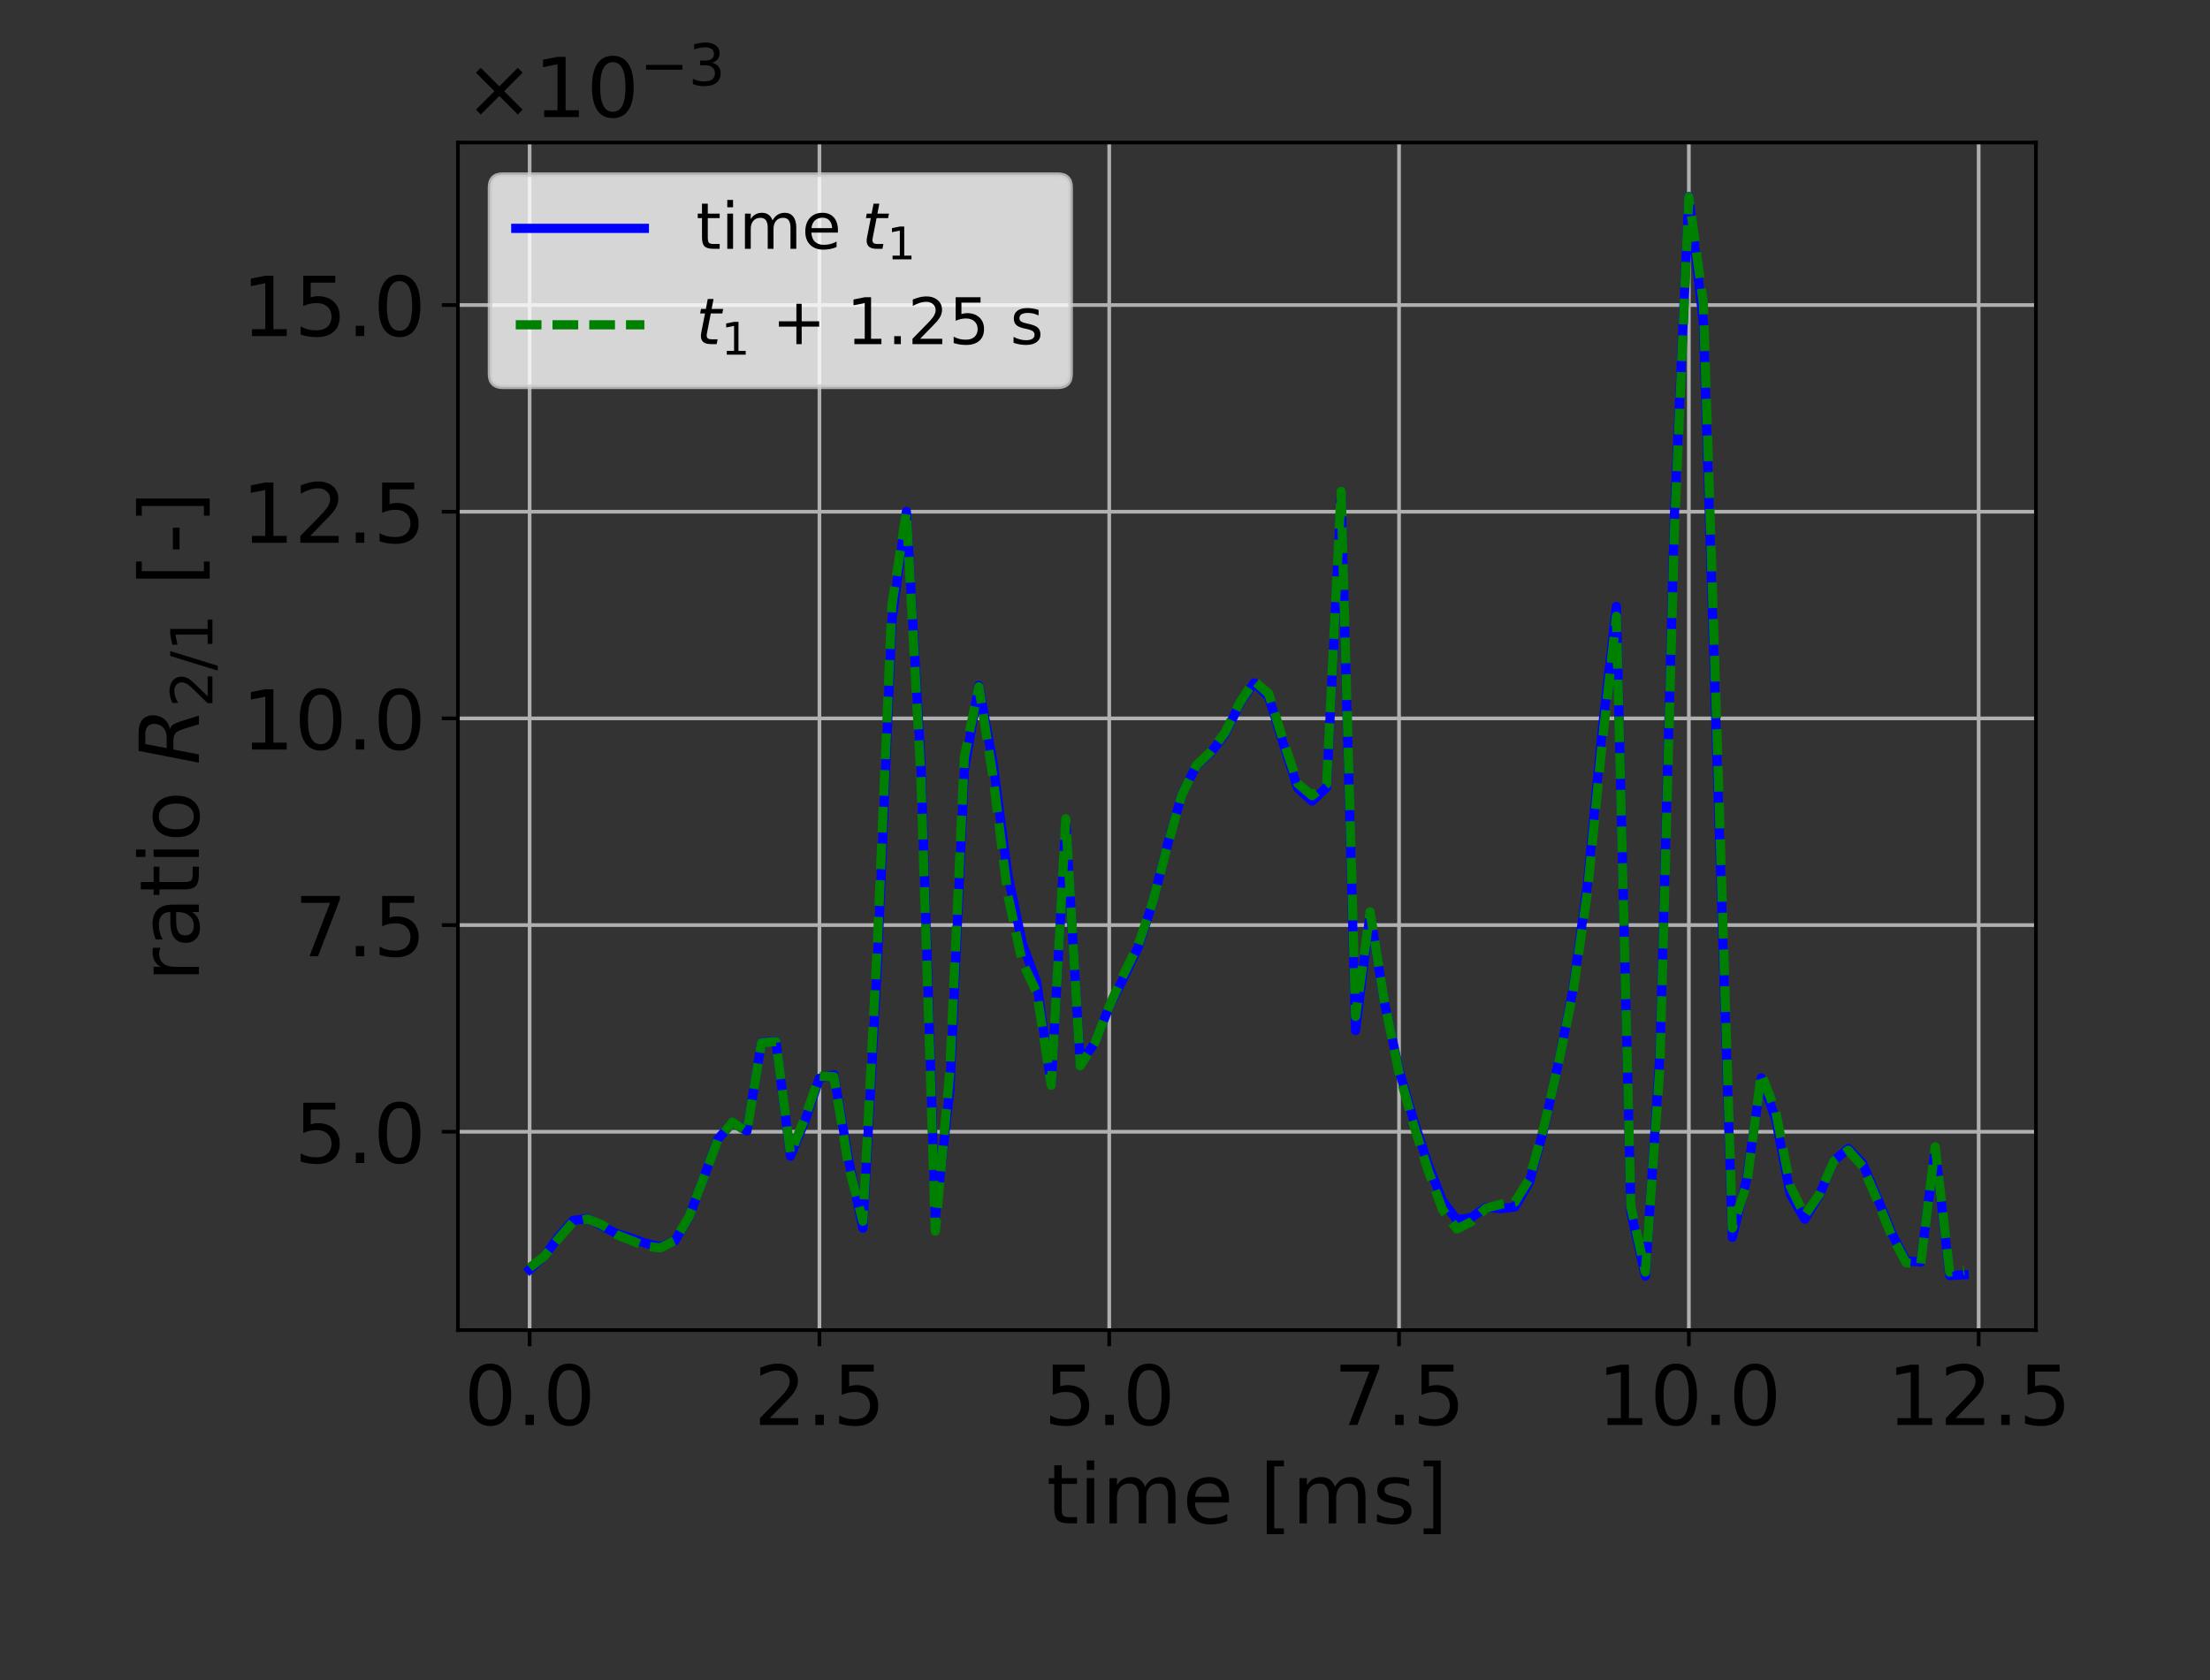<?xml version="1.0" encoding="UTF-8"?>
<svg xmlns="http://www.w3.org/2000/svg" xmlns:xlink="http://www.w3.org/1999/xlink" width="473.47pt" height="360.1pt" viewBox="0 0 473.47 360.1" version="1.1">
<rect x="0" y="0" width="473.47" height="360.1" fill="#333333" stroke="none"/>
<defs>
<g>
<symbol overflow="visible" id="glyph8-0">
<path style="stroke:none;" d="M 7.25 -3.859 C 7.25 -3.598 7.176 -3.367 7.031 -3.172 C 6.844 -2.941 6.594 -2.828 6.281 -2.828 C 6.125 -2.828 5.969 -2.863 5.812 -2.938 C 5.969 -3 6.047 -3.117 6.047 -3.297 C 6.047 -3.504 5.93 -3.609 5.703 -3.609 C 5.297 -3.609 5.023 -3.336 4.891 -2.797 L 4.312 -2.797 C 4.395 -3.473 4.629 -4 5.016 -4.375 C 5.336 -4.695 5.711 -4.859 6.141 -4.859 C 6.516 -4.859 6.801 -4.75 7 -4.531 C 7.164 -4.352 7.25 -4.129 7.25 -3.859 Z M 4.766 -5.875 C 4.766 -5.75 4.633 -5.344 4.375 -4.656 C 4.113 -3.969 3.984 -3.348 3.984 -2.797 L 3.516 -2.797 C 3.516 -3.348 3.379 -3.969 3.109 -4.656 C 2.848 -5.344 2.719 -5.75 2.719 -5.875 C 2.719 -6.094 2.852 -6.312 3.125 -6.531 C 3.332 -6.707 3.539 -6.879 3.75 -7.047 C 3.957 -6.879 4.164 -6.707 4.375 -6.531 C 4.633 -6.312 4.766 -6.094 4.766 -5.875 Z M 5.328 -2.328 C 5.328 -2.18 5.266 -2.109 5.141 -2.109 L 2.359 -2.109 C 2.234 -2.109 2.172 -2.18 2.172 -2.328 C 2.172 -2.473 2.234 -2.547 2.359 -2.547 L 5.141 -2.547 C 5.266 -2.547 5.328 -2.473 5.328 -2.328 Z M 5.688 0 C 5.383 -0.051 5.102 -0.25 4.844 -0.594 C 4.562 -0.945 4.391 -1.367 4.328 -1.859 L 4.875 -1.859 C 4.969 -1.129 5.238 -0.508 5.688 0 Z M 3.172 -2.797 L 2.609 -2.797 C 2.473 -3.336 2.203 -3.609 1.797 -3.609 C 1.566 -3.609 1.453 -3.504 1.453 -3.297 C 1.453 -3.117 1.531 -3 1.688 -2.938 C 1.531 -2.863 1.367 -2.828 1.203 -2.828 C 0.891 -2.828 0.645 -2.941 0.469 -3.172 C 0.32 -3.367 0.25 -3.598 0.25 -3.859 C 0.25 -4.129 0.328 -4.352 0.484 -4.531 C 0.691 -4.75 0.984 -4.859 1.359 -4.859 C 1.785 -4.859 2.16 -4.695 2.484 -4.375 C 2.867 -4 3.098 -3.473 3.172 -2.797 Z M 4.078 -1.047 C 4.078 -0.828 4.039 -0.562 3.969 -0.25 C 3.906 0.051 3.832 0.285 3.75 0.453 C 3.664 0.285 3.586 0.051 3.516 -0.25 C 3.441 -0.562 3.406 -0.828 3.406 -1.047 C 3.406 -1.266 3.441 -1.535 3.516 -1.859 L 3.984 -1.859 C 4.047 -1.535 4.078 -1.266 4.078 -1.047 Z M 3.172 -1.859 C 3.098 -1.367 2.926 -0.945 2.656 -0.594 C 2.395 -0.25 2.109 -0.051 1.797 0 C 2.254 -0.508 2.531 -1.129 2.625 -1.859 Z M 3.172 -1.859 "/>
</symbol>
<symbol overflow="visible" id="glyph8-1">
<path style="stroke:none;" d="M 4.547 -0.016 L 4.5 0.047 C 4.039 0.016 3.484 0 2.828 0 C 2.191 0 1.52 0.016 0.812 0.047 L 0.75 -0.016 L 0.75 -0.312 L 0.812 -0.359 C 0.977 -0.379 1.141 -0.395 1.297 -0.406 C 1.578 -0.426 1.754 -0.453 1.828 -0.484 C 1.879 -0.516 1.926 -0.578 1.969 -0.672 C 2.031 -0.816 2.062 -1.43 2.062 -2.516 L 2.062 -3.734 C 2.062 -4.098 2.055 -4.555 2.047 -5.109 L 2.031 -5.469 C 2.031 -5.633 2 -5.719 1.938 -5.719 C 1.906 -5.719 1.805 -5.68 1.641 -5.609 C 1.203 -5.398 0.82 -5.219 0.5 -5.062 L 0.438 -5.094 C 0.414 -5.281 0.383 -5.488 0.344 -5.719 L 0.344 -5.766 C 1.238 -6.016 2.238 -6.352 3.344 -6.781 L 3.453 -6.703 C 3.441 -6.516 3.422 -6.227 3.391 -5.844 C 3.391 -5.707 3.383 -5.328 3.375 -4.703 L 3.359 -2.797 C 3.359 -1.422 3.379 -0.68 3.422 -0.578 C 3.453 -0.504 3.5 -0.461 3.562 -0.453 C 3.688 -0.422 3.992 -0.391 4.484 -0.359 L 4.547 -0.312 Z M 4.547 -0.016 "/>
</symbol>
<symbol overflow="visible" id="glyph0-0">
<path style="stroke:none;" d="M 5.633 -11.766 C 4.73 -11.766 4.059 -11.32 3.598 -10.438 C 3.137 -9.551 2.922 -8.223 2.922 -6.449 C 2.922 -4.676 3.137 -3.348 3.598 -2.461 C 4.059 -1.578 4.73 -1.133 5.633 -1.133 C 6.539 -1.133 7.211 -1.578 7.672 -2.461 C 8.113 -3.348 8.344 -4.676 8.344 -6.449 C 8.344 -8.223 8.113 -9.551 7.672 -10.438 C 7.211 -11.32 6.539 -11.766 5.633 -11.766 M 5.633 -13.145 C 7.07 -13.145 8.168 -12.562 8.949 -11.426 C 9.711 -10.277 10.098 -8.609 10.098 -6.449 C 10.098 -4.27 9.711 -2.605 8.949 -1.469 C 8.168 -0.336 7.07 0.23 5.633 0.23 C 4.18 0.23 3.066 -0.336 2.305 -1.469 C 1.543 -2.605 1.168 -4.27 1.168 -6.449 C 1.168 -8.609 1.543 -10.277 2.305 -11.426 C 3.066 -12.562 4.18 -13.145 5.633 -13.145 "/>
</symbol>
<symbol overflow="visible" id="glyph0-1">
<path style="stroke:none;" d="M 1.895 -2.195 L 3.719 -2.195 L 3.719 0 L 1.895 0 L 1.895 -2.195 "/>
</symbol>
<symbol overflow="visible" id="glyph0-2">
<path style="stroke:none;" d="M 3.402 -1.469 L 9.496 -1.469 L 9.496 0 L 1.293 0 L 1.293 -1.469 C 1.949 -2.145 2.852 -3.066 4.004 -4.234 C 5.137 -5.387 5.863 -6.129 6.164 -6.469 C 6.734 -7.086 7.121 -7.617 7.336 -8.062 C 7.547 -8.488 7.672 -8.93 7.672 -9.355 C 7.672 -10.027 7.422 -10.594 6.945 -11.02 C 6.469 -11.445 5.848 -11.676 5.066 -11.676 C 4.52 -11.676 3.934 -11.57 3.332 -11.391 C 2.727 -11.199 2.074 -10.914 1.383 -10.523 L 1.383 -12.297 C 2.09 -12.578 2.746 -12.793 3.348 -12.934 C 3.949 -13.074 4.52 -13.145 5.031 -13.145 C 6.359 -13.145 7.422 -12.809 8.223 -12.137 C 9.02 -11.465 9.426 -10.578 9.426 -9.461 C 9.426 -8.93 9.32 -8.414 9.125 -7.957 C 8.93 -7.477 8.574 -6.91 8.043 -6.273 C 7.902 -6.094 7.441 -5.617 6.66 -4.82 C 5.883 -4.023 4.801 -2.906 3.402 -1.469 "/>
</symbol>
<symbol overflow="visible" id="glyph0-3">
<path style="stroke:none;" d="M 1.914 -12.914 L 8.77 -12.914 L 8.77 -11.445 L 3.508 -11.445 L 3.508 -8.273 C 3.758 -8.363 4.023 -8.434 4.27 -8.469 C 4.52 -8.504 4.785 -8.539 5.031 -8.539 C 6.469 -8.539 7.602 -8.133 8.453 -7.352 C 9.301 -6.555 9.727 -5.492 9.727 -4.145 C 9.727 -2.746 9.285 -1.664 8.414 -0.902 C 7.547 -0.141 6.324 0.23 4.766 0.23 C 4.215 0.23 3.668 0.176 3.102 0.105 C 2.535 0.02 1.965 -0.105 1.363 -0.301 L 1.363 -2.055 C 1.879 -1.773 2.41 -1.559 2.977 -1.418 C 3.527 -1.277 4.109 -1.223 4.73 -1.223 C 5.723 -1.223 6.52 -1.469 7.105 -2.004 C 7.672 -2.535 7.973 -3.242 7.973 -4.145 C 7.973 -5.031 7.672 -5.742 7.105 -6.273 C 6.52 -6.805 5.723 -7.07 4.73 -7.07 C 4.27 -7.07 3.793 -7.016 3.332 -6.91 C 2.871 -6.805 2.391 -6.645 1.914 -6.43 L 1.914 -12.914 "/>
</symbol>
<symbol overflow="visible" id="glyph0-4">
<path style="stroke:none;" d="M 1.453 -12.914 L 9.762 -12.914 L 9.762 -12.172 L 5.066 0 L 3.242 0 L 7.652 -11.445 L 1.453 -11.445 L 1.453 -12.914 "/>
</symbol>
<symbol overflow="visible" id="glyph0-5">
<path style="stroke:none;" d="M 2.195 -1.469 L 5.051 -1.469 L 5.051 -11.32 L 1.949 -10.703 L 1.949 -12.297 L 5.031 -12.914 L 6.785 -12.914 L 6.785 -1.469 L 9.637 -1.469 L 9.637 0 L 2.195 0 L 2.195 -1.469 "/>
</symbol>
<symbol overflow="visible" id="glyph0-6">
<path style="stroke:none;" d="M 3.242 -12.438 L 3.242 -9.691 L 6.52 -9.691 L 6.52 -8.453 L 3.242 -8.453 L 3.242 -3.188 C 3.242 -2.391 3.348 -1.879 3.562 -1.664 C 3.773 -1.434 4.215 -1.328 4.891 -1.328 L 6.52 -1.328 L 6.52 0 L 4.891 0 C 3.648 0 2.801 -0.23 2.34 -0.691 C 1.879 -1.152 1.648 -1.984 1.648 -3.188 L 1.648 -8.453 L 0.477 -8.453 L 0.477 -9.691 L 1.648 -9.691 L 1.648 -12.438 L 3.242 -12.438 "/>
</symbol>
<symbol overflow="visible" id="glyph0-7">
<path style="stroke:none;" d="M 1.664 -9.691 L 3.262 -9.691 L 3.262 0 L 1.664 0 L 1.664 -9.691 M 1.664 -13.465 L 3.262 -13.465 L 3.262 -11.445 L 1.664 -11.445 L 1.664 -13.465 "/>
</symbol>
<symbol overflow="visible" id="glyph0-8">
<path style="stroke:none;" d="M 9.215 -7.832 C 9.602 -8.539 10.082 -9.055 10.629 -9.406 C 11.18 -9.746 11.836 -9.922 12.598 -9.922 C 13.59 -9.922 14.367 -9.566 14.918 -8.859 C 15.469 -8.148 15.75 -7.141 15.75 -5.848 L 15.75 0 L 14.156 0 L 14.156 -5.793 C 14.156 -6.715 13.98 -7.406 13.66 -7.867 C 13.324 -8.309 12.828 -8.539 12.152 -8.539 C 11.32 -8.539 10.664 -8.258 10.188 -7.707 C 9.711 -7.156 9.48 -6.414 9.48 -5.477 L 9.48 0 L 7.883 0 L 7.883 -5.793 C 7.883 -6.715 7.707 -7.406 7.387 -7.867 C 7.051 -8.309 6.539 -8.539 5.863 -8.539 C 5.051 -8.539 4.395 -8.258 3.914 -7.707 C 3.438 -7.156 3.207 -6.414 3.207 -5.477 L 3.207 0 L 1.613 0 L 1.613 -9.691 L 3.207 -9.691 L 3.207 -8.184 C 3.562 -8.77 4.004 -9.215 4.52 -9.496 C 5.016 -9.781 5.617 -9.922 6.324 -9.922 C 7.035 -9.922 7.617 -9.746 8.113 -9.391 C 8.609 -9.035 8.965 -8.504 9.215 -7.832 "/>
</symbol>
<symbol overflow="visible" id="glyph0-9">
<path style="stroke:none;" d="M 9.957 -5.246 L 9.957 -4.465 L 2.641 -4.465 C 2.711 -3.367 3.031 -2.516 3.633 -1.949 C 4.215 -1.383 5.031 -1.098 6.094 -1.098 C 6.695 -1.098 7.301 -1.168 7.867 -1.312 C 8.434 -1.453 9.02 -1.684 9.586 -2.004 L 9.586 -0.496 C 9.02 -0.246 8.434 -0.055 7.832 0.055 C 7.23 0.16 6.609 0.23 6.008 0.23 C 4.445 0.23 3.223 -0.211 2.32 -1.098 C 1.418 -1.984 0.973 -3.207 0.973 -4.75 C 0.973 -6.324 1.398 -7.582 2.25 -8.523 C 3.102 -9.445 4.27 -9.922 5.723 -9.922 C 7.035 -9.922 8.062 -9.496 8.824 -8.664 C 9.566 -7.812 9.957 -6.68 9.957 -5.246 M 8.363 -5.703 C 8.344 -6.574 8.098 -7.266 7.637 -7.797 C 7.156 -8.309 6.52 -8.574 5.742 -8.574 C 4.855 -8.574 4.145 -8.309 3.613 -7.812 C 3.082 -7.316 2.766 -6.609 2.691 -5.703 L 8.363 -5.703 "/>
</symbol>
<symbol overflow="visible" id="glyph0-10">
<path style="stroke:none;" d=""/>
</symbol>
<symbol overflow="visible" id="glyph0-11">
<path style="stroke:none;" d="M 1.523 -13.465 L 5.191 -13.465 L 5.191 -12.227 L 3.117 -12.227 L 3.117 1.082 L 5.191 1.082 L 5.191 2.32 L 1.523 2.32 L 1.523 -13.465 "/>
</symbol>
<symbol overflow="visible" id="glyph0-12">
<path style="stroke:none;" d="M 7.848 -9.406 L 7.848 -7.902 C 7.387 -8.113 6.926 -8.293 6.449 -8.414 C 5.953 -8.523 5.457 -8.594 4.941 -8.594 C 4.145 -8.594 3.543 -8.469 3.152 -8.223 C 2.766 -7.973 2.57 -7.617 2.57 -7.141 C 2.57 -6.77 2.711 -6.484 2.996 -6.273 C 3.277 -6.059 3.844 -5.848 4.695 -5.668 L 5.246 -5.547 C 6.379 -5.297 7.176 -4.941 7.652 -4.52 C 8.113 -4.074 8.363 -3.453 8.363 -2.676 C 8.363 -1.773 8.008 -1.062 7.301 -0.551 C 6.59 -0.02 5.598 0.23 4.359 0.23 C 3.828 0.23 3.297 0.176 2.727 0.09 C 2.16 0 1.578 -0.141 0.957 -0.355 L 0.957 -2.004 C 1.543 -1.684 2.125 -1.453 2.691 -1.312 C 3.262 -1.152 3.828 -1.082 4.395 -1.082 C 5.137 -1.082 5.723 -1.203 6.129 -1.453 C 6.52 -1.699 6.734 -2.074 6.734 -2.551 C 6.734 -2.977 6.574 -3.312 6.289 -3.543 C 6.008 -3.773 5.367 -4.004 4.375 -4.215 L 3.828 -4.34 C 2.836 -4.555 2.109 -4.871 1.684 -5.297 C 1.238 -5.723 1.027 -6.309 1.027 -7.07 C 1.027 -7.973 1.348 -8.68 1.984 -9.176 C 2.621 -9.672 3.543 -9.922 4.75 -9.922 C 5.332 -9.922 5.883 -9.867 6.414 -9.781 C 6.926 -9.691 7.406 -9.566 7.848 -9.406 "/>
</symbol>
<symbol overflow="visible" id="glyph0-13">
<path style="stroke:none;" d="M 5.387 -13.465 L 5.387 2.32 L 1.719 2.32 L 1.719 1.082 L 3.793 1.082 L 3.793 -12.227 L 1.719 -12.227 L 1.719 -13.465 L 5.387 -13.465 "/>
</symbol>
<symbol overflow="visible" id="glyph0-14">
<path style="stroke:none;" d="M 12.418 -9.516 L 8.469 -5.547 L 12.418 -1.594 L 11.391 -0.551 L 7.422 -4.52 L 3.453 -0.551 L 2.426 -1.594 L 6.379 -5.547 L 2.426 -9.516 L 3.453 -10.559 L 7.422 -6.59 L 11.391 -10.559 L 12.418 -9.516 "/>
</symbol>
<symbol overflow="visible" id="glyph1-0">
<path style="stroke:none;" d="M -8.203 -7.281 C -8.309 -7.105 -8.379 -6.91 -8.434 -6.695 C -8.469 -6.484 -8.504 -6.254 -8.504 -6.008 C -8.504 -5.102 -8.203 -4.41 -7.617 -3.934 C -7.035 -3.438 -6.199 -3.207 -5.102 -3.207 L 0 -3.207 L 0 -1.613 L -9.691 -1.613 L -9.691 -3.207 L -8.184 -3.207 C -8.77 -3.527 -9.215 -3.969 -9.496 -4.5 C -9.781 -5.031 -9.922 -5.688 -9.922 -6.469 C -9.922 -6.574 -9.902 -6.695 -9.902 -6.84 C -9.887 -6.965 -9.867 -7.105 -9.832 -7.281 L -8.203 -7.281 "/>
</symbol>
<symbol overflow="visible" id="glyph1-1">
<path style="stroke:none;" d="M -4.871 -6.078 C -4.871 -4.785 -4.711 -3.898 -4.43 -3.402 C -4.129 -2.906 -3.633 -2.656 -2.922 -2.656 C -2.355 -2.656 -1.895 -2.836 -1.578 -3.207 C -1.238 -3.578 -1.082 -4.094 -1.082 -4.73 C -1.082 -5.617 -1.383 -6.324 -2.02 -6.855 C -2.641 -7.387 -3.473 -7.652 -4.52 -7.652 L -4.871 -7.652 L -4.871 -6.078 M -5.527 -9.25 L 0 -9.25 L 0 -7.652 L -1.469 -7.652 C -0.867 -7.281 -0.441 -6.82 -0.176 -6.289 C 0.09 -5.758 0.23 -5.086 0.23 -4.305 C 0.23 -3.312 -0.035 -2.516 -0.586 -1.93 C -1.133 -1.348 -1.879 -1.062 -2.816 -1.062 C -3.898 -1.062 -4.711 -1.418 -5.281 -2.16 C -5.828 -2.887 -6.113 -3.969 -6.113 -5.422 L -6.113 -7.652 L -6.273 -7.652 C -7 -7.652 -7.566 -7.406 -7.973 -6.926 C -8.363 -6.449 -8.574 -5.777 -8.574 -4.906 C -8.574 -4.34 -8.504 -3.809 -8.363 -3.277 C -8.223 -2.746 -8.027 -2.25 -7.777 -1.773 L -9.25 -1.773 C -9.461 -2.34 -9.637 -2.906 -9.746 -3.453 C -9.852 -4.004 -9.922 -4.535 -9.922 -5.066 C -9.922 -6.469 -9.551 -7.512 -8.824 -8.203 C -8.098 -8.895 -7 -9.25 -5.527 -9.25 "/>
</symbol>
<symbol overflow="visible" id="glyph1-2">
<path style="stroke:none;" d="M -12.438 -3.242 L -9.691 -3.242 L -9.691 -6.52 L -8.453 -6.52 L -8.453 -3.242 L -3.188 -3.242 C -2.391 -3.242 -1.879 -3.348 -1.664 -3.562 C -1.434 -3.773 -1.328 -4.215 -1.328 -4.891 L -1.328 -6.52 L 0 -6.52 L 0 -4.891 C 0 -3.648 -0.23 -2.801 -0.691 -2.34 C -1.152 -1.879 -1.984 -1.648 -3.188 -1.648 L -8.453 -1.648 L -8.453 -0.477 L -9.691 -0.477 L -9.691 -1.648 L -12.438 -1.648 L -12.438 -3.242 "/>
</symbol>
<symbol overflow="visible" id="glyph1-3">
<path style="stroke:none;" d="M -9.691 -1.664 L -9.691 -3.262 L 0 -3.262 L 0 -1.664 L -9.691 -1.664 M -13.465 -1.664 L -13.465 -3.262 L -11.445 -3.262 L -11.445 -1.664 L -13.465 -1.664 "/>
</symbol>
<symbol overflow="visible" id="glyph1-4">
<path style="stroke:none;" d="M -8.574 -5.422 C -8.574 -4.57 -8.238 -3.898 -7.566 -3.402 C -6.891 -2.906 -5.988 -2.656 -4.836 -2.656 C -3.668 -2.656 -2.766 -2.887 -2.09 -3.383 C -1.418 -3.879 -1.098 -4.555 -1.098 -5.422 C -1.098 -6.273 -1.418 -6.945 -2.09 -7.441 C -2.766 -7.938 -3.668 -8.184 -4.836 -8.184 C -5.973 -8.184 -6.891 -7.938 -7.566 -7.441 C -8.238 -6.945 -8.574 -6.273 -8.574 -5.422 M -9.922 -5.422 C -9.922 -6.805 -9.461 -7.883 -8.574 -8.68 C -7.672 -9.461 -6.43 -9.867 -4.836 -9.867 C -3.242 -9.867 -2.004 -9.461 -1.117 -8.68 C -0.211 -7.883 0.23 -6.805 0.23 -5.422 C 0.23 -4.023 -0.211 -2.922 -1.117 -2.145 C -2.004 -1.363 -3.242 -0.973 -4.836 -0.973 C -6.43 -0.973 -7.672 -1.363 -8.574 -2.145 C -9.461 -2.922 -9.922 -4.023 -9.922 -5.422 "/>
</symbol>
<symbol overflow="visible" id="glyph1-5">
<path style="stroke:none;" d=""/>
</symbol>
<symbol overflow="visible" id="glyph1-6">
<path style="stroke:none;" d="M -13.465 -1.523 L -13.465 -5.191 L -12.227 -5.191 L -12.227 -3.117 L 1.082 -3.117 L 1.082 -5.191 L 2.32 -5.191 L 2.32 -1.523 L -13.465 -1.523 "/>
</symbol>
<symbol overflow="visible" id="glyph1-7">
<path style="stroke:none;" d="M -5.562 -0.867 L -5.562 -5.527 L -4.145 -5.527 L -4.145 -0.867 L -5.562 -0.867 "/>
</symbol>
<symbol overflow="visible" id="glyph1-8">
<path style="stroke:none;" d="M -13.465 -5.387 L 2.32 -5.387 L 2.32 -1.719 L 1.082 -1.719 L 1.082 -3.793 L -12.227 -3.793 L -12.227 -1.719 L -13.465 -1.719 L -13.465 -5.387 "/>
</symbol>
<symbol overflow="visible" id="glyph2-0">
<path style="stroke:none;" d="M -11.48 -4.465 L -6.891 -3.578 L -6.891 -5.828 C -6.891 -6.715 -7.121 -7.422 -7.617 -7.973 C -8.113 -8.504 -8.754 -8.789 -9.531 -8.789 C -10.152 -8.789 -10.629 -8.594 -10.969 -8.238 C -11.305 -7.867 -11.48 -7.336 -11.48 -6.66 L -11.48 -4.465 M -6.199 -7.672 C -6.113 -8.027 -5.898 -8.344 -5.562 -8.594 C -5.207 -8.84 -4.535 -9.125 -3.527 -9.445 L 0 -10.543 L 0 -8.699 L -3.312 -7.688 C -4.164 -7.422 -4.73 -7.121 -5.016 -6.785 C -5.297 -6.43 -5.457 -5.918 -5.457 -5.227 L -5.457 -3.297 L 0 -2.23 L 0 -0.477 L -12.914 -2.996 L -12.914 -6.926 C -12.914 -8.113 -12.633 -9.035 -12.102 -9.672 C -11.57 -10.312 -10.789 -10.629 -9.781 -10.629 C -8.875 -10.629 -8.098 -10.348 -7.441 -9.816 C -6.77 -9.266 -6.359 -8.559 -6.199 -7.672 "/>
</symbol>
<symbol overflow="visible" id="glyph3-0">
<path style="stroke:none;" d="M -1.031 -2.383 L -1.031 -6.648 L 0 -6.648 L 0 -0.906 L -1.031 -0.906 C -1.5 -1.363 -2.145 -1.996 -2.965 -2.805 C -3.77 -3.598 -4.293 -4.105 -4.527 -4.316 C -4.961 -4.711 -5.332 -4.984 -5.645 -5.133 C -5.941 -5.285 -6.25 -5.371 -6.547 -5.371 C -7.02 -5.371 -7.418 -5.195 -7.715 -4.863 C -8.012 -4.527 -8.172 -4.094 -8.172 -3.547 C -8.172 -3.164 -8.098 -2.754 -7.973 -2.332 C -7.84 -1.91 -7.641 -1.449 -7.367 -0.969 L -8.605 -0.969 C -8.805 -1.465 -8.953 -1.922 -9.055 -2.344 C -9.152 -2.766 -9.203 -3.164 -9.203 -3.523 C -9.203 -4.453 -8.965 -5.195 -8.496 -5.754 C -8.023 -6.312 -7.402 -6.598 -6.621 -6.598 C -6.25 -6.598 -5.891 -6.523 -5.57 -6.387 C -5.234 -6.25 -4.836 -6.004 -4.391 -5.629 C -4.266 -5.531 -3.93 -5.207 -3.375 -4.664 C -2.816 -4.117 -2.035 -3.359 -1.031 -2.383 "/>
</symbol>
<symbol overflow="visible" id="glyph3-1">
<path style="stroke:none;" d="M -9.043 -3.148 L -9.043 -4.18 L 1.141 -1.031 L 1.141 0 L -9.043 -3.148 "/>
</symbol>
<symbol overflow="visible" id="glyph3-2">
<path style="stroke:none;" d="M -1.031 -1.539 L -1.031 -3.535 L -7.926 -3.535 L -7.492 -1.363 L -8.605 -1.363 L -9.043 -3.523 L -9.043 -4.75 L -1.031 -4.75 L -1.031 -6.746 L 0 -6.746 L 0 -1.539 L -1.031 -1.539 "/>
</symbol>
<symbol overflow="visible" id="glyph4-0">
<path style="stroke:none;" d="M 2.523 -9.672 L 2.523 -7.539 L 5.07 -7.539 L 5.07 -6.574 L 2.523 -6.574 L 2.523 -2.48 C 2.523 -1.859 2.605 -1.461 2.77 -1.297 C 2.934 -1.117 3.281 -1.035 3.805 -1.035 L 5.07 -1.035 L 5.07 0 L 3.805 0 C 2.84 0 2.176 -0.18 1.82 -0.539 C 1.461 -0.895 1.281 -1.543 1.281 -2.48 L 1.281 -6.574 L 0.371 -6.574 L 0.371 -7.539 L 1.281 -7.539 L 1.281 -9.672 L 2.523 -9.672 "/>
</symbol>
<symbol overflow="visible" id="glyph4-1">
<path style="stroke:none;" d="M 1.297 -7.539 L 2.535 -7.539 L 2.535 0 L 1.297 0 L 1.297 -7.539 M 1.297 -10.473 L 2.535 -10.473 L 2.535 -8.902 L 1.297 -8.902 L 1.297 -10.473 "/>
</symbol>
<symbol overflow="visible" id="glyph4-2">
<path style="stroke:none;" d="M 7.164 -6.09 C 7.469 -6.641 7.84 -7.043 8.27 -7.316 C 8.695 -7.578 9.207 -7.719 9.797 -7.719 C 10.57 -7.719 11.176 -7.441 11.602 -6.891 C 12.031 -6.34 12.25 -5.555 12.25 -4.547 L 12.25 0 L 11.012 0 L 11.012 -4.508 C 11.012 -5.223 10.871 -5.762 10.625 -6.117 C 10.363 -6.465 9.977 -6.641 9.453 -6.641 C 8.805 -6.641 8.297 -6.422 7.922 -5.996 C 7.551 -5.566 7.371 -4.988 7.371 -4.258 L 7.371 0 L 6.133 0 L 6.133 -4.508 C 6.133 -5.223 5.996 -5.762 5.746 -6.117 C 5.484 -6.465 5.086 -6.641 4.562 -6.641 C 3.926 -6.641 3.418 -6.422 3.047 -5.996 C 2.672 -5.566 2.496 -4.988 2.496 -4.258 L 2.496 0 L 1.254 0 L 1.254 -7.539 L 2.496 -7.539 L 2.496 -6.367 C 2.77 -6.82 3.113 -7.164 3.516 -7.387 C 3.898 -7.605 4.367 -7.719 4.918 -7.719 C 5.473 -7.719 5.926 -7.578 6.312 -7.305 C 6.695 -7.027 6.973 -6.613 7.164 -6.09 "/>
</symbol>
<symbol overflow="visible" id="glyph4-3">
<path style="stroke:none;" d="M 7.746 -4.078 L 7.746 -3.473 L 2.055 -3.473 C 2.109 -2.617 2.355 -1.957 2.824 -1.516 C 3.281 -1.074 3.914 -0.855 4.742 -0.855 C 5.207 -0.855 5.676 -0.91 6.117 -1.02 C 6.559 -1.129 7.016 -1.309 7.457 -1.559 L 7.457 -0.387 C 7.016 -0.191 6.559 -0.043 6.09 0.043 C 5.621 0.125 5.141 0.18 4.672 0.18 C 3.457 0.18 2.508 -0.164 1.805 -0.855 C 1.102 -1.543 0.758 -2.496 0.758 -3.691 C 0.758 -4.918 1.09 -5.898 1.75 -6.629 C 2.41 -7.344 3.32 -7.719 4.449 -7.719 C 5.473 -7.719 6.27 -7.387 6.863 -6.738 C 7.441 -6.078 7.746 -5.195 7.746 -4.078 M 6.504 -4.438 C 6.492 -5.113 6.297 -5.648 5.938 -6.062 C 5.566 -6.465 5.07 -6.668 4.465 -6.668 C 3.777 -6.668 3.223 -6.465 2.812 -6.078 C 2.398 -5.691 2.148 -5.141 2.094 -4.438 L 6.504 -4.438 "/>
</symbol>
<symbol overflow="visible" id="glyph4-4">
<path style="stroke:none;" d=""/>
</symbol>
<symbol overflow="visible" id="glyph4-5">
<path style="stroke:none;" d="M 6.34 -8.641 L 6.34 -4.891 L 10.086 -4.891 L 10.086 -3.75 L 6.34 -3.75 L 6.34 0 L 5.207 0 L 5.207 -3.75 L 1.461 -3.75 L 1.461 -4.891 L 5.207 -4.891 L 5.207 -8.641 L 6.34 -8.641 "/>
</symbol>
<symbol overflow="visible" id="glyph4-6">
<path style="stroke:none;" d="M 1.707 -1.145 L 3.926 -1.145 L 3.926 -8.805 L 1.516 -8.324 L 1.516 -9.562 L 3.914 -10.047 L 5.277 -10.047 L 5.277 -1.145 L 7.496 -1.145 L 7.496 0 L 1.707 0 L 1.707 -1.145 "/>
</symbol>
<symbol overflow="visible" id="glyph4-7">
<path style="stroke:none;" d="M 1.473 -1.707 L 2.895 -1.707 L 2.895 0 L 1.473 0 L 1.473 -1.707 "/>
</symbol>
<symbol overflow="visible" id="glyph4-8">
<path style="stroke:none;" d="M 2.645 -1.145 L 7.387 -1.145 L 7.387 0 L 1.008 0 L 1.008 -1.145 C 1.516 -1.668 2.219 -2.383 3.113 -3.293 C 3.996 -4.188 4.562 -4.77 4.797 -5.031 C 5.238 -5.512 5.539 -5.926 5.703 -6.27 C 5.871 -6.602 5.969 -6.945 5.969 -7.277 C 5.969 -7.801 5.773 -8.242 5.402 -8.57 C 5.031 -8.902 4.547 -9.082 3.941 -9.082 C 3.516 -9.082 3.059 -9 2.59 -8.859 C 2.121 -8.711 1.613 -8.488 1.074 -8.184 L 1.074 -9.562 C 1.625 -9.785 2.137 -9.949 2.605 -10.059 C 3.074 -10.168 3.516 -10.227 3.914 -10.227 C 4.945 -10.227 5.773 -9.965 6.395 -9.438 C 7.016 -8.914 7.332 -8.227 7.332 -7.359 C 7.332 -6.945 7.25 -6.547 7.098 -6.188 C 6.945 -5.816 6.668 -5.375 6.258 -4.879 C 6.145 -4.742 5.789 -4.367 5.18 -3.75 C 4.574 -3.129 3.734 -2.262 2.645 -1.145 "/>
</symbol>
<symbol overflow="visible" id="glyph4-9">
<path style="stroke:none;" d="M 1.488 -10.047 L 6.82 -10.047 L 6.82 -8.902 L 2.727 -8.902 L 2.727 -6.434 C 2.922 -6.504 3.129 -6.559 3.32 -6.586 C 3.516 -6.613 3.719 -6.641 3.914 -6.641 C 5.031 -6.641 5.91 -6.324 6.574 -5.719 C 7.234 -5.098 7.566 -4.273 7.566 -3.223 C 7.566 -2.137 7.223 -1.297 6.547 -0.703 C 5.871 -0.109 4.918 0.18 3.707 0.18 C 3.281 0.18 2.852 0.137 2.41 0.082 C 1.969 0.016 1.531 -0.082 1.062 -0.234 L 1.062 -1.598 C 1.461 -1.379 1.875 -1.211 2.316 -1.102 C 2.742 -0.992 3.195 -0.949 3.68 -0.949 C 4.449 -0.949 5.07 -1.145 5.527 -1.559 C 5.969 -1.969 6.199 -2.523 6.199 -3.223 C 6.199 -3.914 5.969 -4.465 5.527 -4.879 C 5.07 -5.293 4.449 -5.5 3.68 -5.5 C 3.32 -5.5 2.949 -5.457 2.59 -5.375 C 2.23 -5.293 1.859 -5.168 1.488 -5.004 L 1.488 -10.047 "/>
</symbol>
<symbol overflow="visible" id="glyph4-10">
<path style="stroke:none;" d="M 6.105 -7.316 L 6.105 -6.145 C 5.746 -6.312 5.387 -6.449 5.016 -6.547 C 4.629 -6.629 4.246 -6.684 3.844 -6.684 C 3.223 -6.684 2.758 -6.586 2.453 -6.395 C 2.148 -6.199 2 -5.926 2 -5.555 C 2 -5.266 2.109 -5.043 2.328 -4.879 C 2.551 -4.711 2.992 -4.547 3.652 -4.41 L 4.078 -4.312 C 4.961 -4.121 5.582 -3.844 5.953 -3.516 C 6.312 -3.168 6.504 -2.688 6.504 -2.082 C 6.504 -1.379 6.23 -0.828 5.676 -0.426 C 5.125 -0.016 4.355 0.18 3.391 0.18 C 2.977 0.18 2.562 0.137 2.121 0.07 C 1.68 0 1.227 -0.109 0.742 -0.277 L 0.742 -1.559 C 1.199 -1.309 1.652 -1.129 2.094 -1.02 C 2.535 -0.895 2.977 -0.84 3.418 -0.84 C 3.996 -0.84 4.449 -0.938 4.77 -1.129 C 5.07 -1.324 5.238 -1.613 5.238 -1.984 C 5.238 -2.316 5.113 -2.578 4.891 -2.758 C 4.672 -2.934 4.176 -3.113 3.402 -3.281 L 2.977 -3.375 C 2.203 -3.543 1.641 -3.789 1.309 -4.121 C 0.965 -4.449 0.801 -4.906 0.801 -5.5 C 0.801 -6.199 1.047 -6.754 1.543 -7.137 C 2.039 -7.523 2.758 -7.719 3.691 -7.719 C 4.148 -7.719 4.574 -7.676 4.988 -7.605 C 5.387 -7.539 5.762 -7.441 6.105 -7.316 "/>
</symbol>
<symbol overflow="visible" id="glyph5-0">
<path style="stroke:none;" d="M 5.828 -7.539 L 5.637 -6.574 L 3.168 -6.574 L 2.371 -2.48 C 2.344 -2.328 2.316 -2.203 2.301 -2.094 C 2.289 -1.984 2.289 -1.914 2.289 -1.859 C 2.289 -1.57 2.371 -1.363 2.551 -1.227 C 2.715 -1.09 2.992 -1.035 3.375 -1.035 L 4.629 -1.035 L 4.422 0 L 3.238 0 C 2.496 0 1.941 -0.137 1.586 -0.426 C 1.227 -0.715 1.047 -1.156 1.047 -1.734 C 1.047 -1.832 1.047 -1.941 1.062 -2.066 C 1.074 -2.191 1.102 -2.328 1.129 -2.48 L 1.93 -6.574 L 0.883 -6.574 L 1.074 -7.539 L 2.109 -7.539 L 2.523 -9.672 L 3.762 -9.672 L 3.348 -7.539 L 5.828 -7.539 "/>
</symbol>
<symbol overflow="visible" id="glyph6-0">
<path style="stroke:none;" d="M 1.195 -0.801 L 2.75 -0.801 L 2.75 -6.164 L 1.062 -5.828 L 1.062 -6.695 L 2.738 -7.031 L 3.695 -7.031 L 3.695 -0.801 L 5.246 -0.801 L 5.246 0 L 1.195 0 L 1.195 -0.801 "/>
</symbol>
<symbol overflow="visible" id="glyph7-0">
<path style="stroke:none;" d="M 5.035 -4.875 C 5.617 -4.75 6.078 -4.488 6.398 -4.094 C 6.723 -3.695 6.895 -3.199 6.895 -2.629 C 6.895 -1.734 6.586 -1.043 5.977 -0.559 C 5.359 -0.074 4.488 0.16 3.359 0.16 C 2.977 0.16 2.578 0.125 2.184 0.051 C 1.785 -0.012 1.363 -0.125 0.941 -0.273 L 0.941 -1.449 C 1.277 -1.254 1.648 -1.105 2.059 -1.004 C 2.457 -0.906 2.879 -0.855 3.324 -0.855 C 4.094 -0.855 4.676 -1.004 5.074 -1.301 C 5.469 -1.602 5.68 -2.047 5.68 -2.629 C 5.68 -3.148 5.496 -3.57 5.121 -3.871 C 4.75 -4.168 4.23 -4.328 3.559 -4.328 L 2.504 -4.328 L 2.504 -5.332 L 3.609 -5.332 C 4.203 -5.332 4.664 -5.445 4.984 -5.691 C 5.309 -5.93 5.469 -6.277 5.469 -6.734 C 5.469 -7.191 5.297 -7.555 4.973 -7.801 C 4.637 -8.051 4.168 -8.172 3.559 -8.172 C 3.223 -8.172 2.863 -8.137 2.48 -8.062 C 2.098 -7.988 1.676 -7.875 1.215 -7.727 L 1.215 -8.816 C 1.676 -8.941 2.109 -9.043 2.52 -9.102 C 2.914 -9.164 3.301 -9.203 3.672 -9.203 C 4.59 -9.203 5.32 -8.992 5.867 -8.57 C 6.41 -8.148 6.684 -7.578 6.684 -6.859 C 6.684 -6.363 6.535 -5.941 6.25 -5.594 C 5.965 -5.246 5.555 -5 5.035 -4.875 "/>
</symbol>
</g>
<clipPath id="clip1">
  <path d="M 112 30.445 L 115 30.445 L 115 285.023 L 112 285.023 Z M 112 30.445 "/>
</clipPath>
<clipPath id="clip2">
  <path d="M 175 30.445 L 177 30.445 L 177 285.023 L 175 285.023 Z M 175 30.445 "/>
</clipPath>
<clipPath id="clip3">
  <path d="M 237 30.445 L 239 30.445 L 239 285.023 L 237 285.023 Z M 237 30.445 "/>
</clipPath>
<clipPath id="clip4">
  <path d="M 299 30.445 L 301 30.445 L 301 285.023 L 299 285.023 Z M 299 30.445 "/>
</clipPath>
<clipPath id="clip5">
  <path d="M 361 30.445 L 363 30.445 L 363 285.023 L 361 285.023 Z M 361 30.445 "/>
</clipPath>
<clipPath id="clip6">
  <path d="M 423 30.445 L 425 30.445 L 425 285.023 L 423 285.023 Z M 423 30.445 "/>
</clipPath>
<clipPath id="clip7">
  <path d="M 98.125 241 L 436.301 241 L 436.301 244 L 98.125 244 Z M 98.125 241 "/>
</clipPath>
<clipPath id="clip8">
  <path d="M 98.125 197 L 436.301 197 L 436.301 199 L 98.125 199 Z M 98.125 197 "/>
</clipPath>
<clipPath id="clip9">
  <path d="M 98.125 153 L 436.301 153 L 436.301 155 L 98.125 155 Z M 98.125 153 "/>
</clipPath>
<clipPath id="clip10">
  <path d="M 98.125 109 L 436.301 109 L 436.301 111 L 98.125 111 Z M 98.125 109 "/>
</clipPath>
<clipPath id="clip11">
  <path d="M 98.125 64 L 436.301 64 L 436.301 66 L 98.125 66 Z M 98.125 64 "/>
</clipPath>
<clipPath id="clip12">
  <path d="M 223 360 L 228 360 L 228 360.102 L 223 360.102 Z M 223 360 "/>
</clipPath>
</defs>
<g id="surface1">
<g clip-path="url(#clip1)" clip-rule="nonzero">
<path style="fill:none;stroke-width:0.8;stroke-linecap:square;stroke-linejoin:round;stroke:rgb(69.019%,69.019%,69.019%);stroke-opacity:1;stroke-miterlimit:10;" d="M 106.337 65.001 L 106.337 323.64 " transform="matrix(0.984,0,0,-0.984,8.829,349.004)"/>
</g>
<path style="fill:none;stroke-width:0.8;stroke-linecap:butt;stroke-linejoin:round;stroke:rgb(0%,0%,0%);stroke-opacity:1;stroke-miterlimit:10;" d="M 106.337 65.001 L 106.337 61.501 " transform="matrix(0.984,0,0,-0.984,8.829,349.004)"/>
<g style="fill:rgb(0%,0%,0%);fill-opacity:1;">
  <use xlink:href="#glyph0-0" x="99.41" y="305.372"/>
  <use xlink:href="#glyph0-1" x="110.678" y="305.372"/>
  <use xlink:href="#glyph0-0" x="116.313" y="305.372"/>
</g>
<g clip-path="url(#clip2)" clip-rule="nonzero">
<path style="fill:none;stroke-width:0.8;stroke-linecap:square;stroke-linejoin:round;stroke:rgb(69.019%,69.019%,69.019%);stroke-opacity:1;stroke-miterlimit:10;" d="M 169.437 65.001 L 169.437 323.64 " transform="matrix(0.984,0,0,-0.984,8.829,349.004)"/>
</g>
<path style="fill:none;stroke-width:0.8;stroke-linecap:butt;stroke-linejoin:round;stroke:rgb(0%,0%,0%);stroke-opacity:1;stroke-miterlimit:10;" d="M 169.437 65.001 L 169.437 61.501 " transform="matrix(0.984,0,0,-0.984,8.829,349.004)"/>
<g style="fill:rgb(0%,0%,0%);fill-opacity:1;">
  <use xlink:href="#glyph0-2" x="161.517" y="305.372"/>
  <use xlink:href="#glyph0-1" x="172.785" y="305.372"/>
  <use xlink:href="#glyph0-3" x="178.419" y="305.372"/>
</g>
<g clip-path="url(#clip3)" clip-rule="nonzero">
<path style="fill:none;stroke-width:0.8;stroke-linecap:square;stroke-linejoin:round;stroke:rgb(69.019%,69.019%,69.019%);stroke-opacity:1;stroke-miterlimit:10;" d="M 232.533 65.001 L 232.533 323.64 " transform="matrix(0.984,0,0,-0.984,8.829,349.004)"/>
</g>
<path style="fill:none;stroke-width:0.8;stroke-linecap:butt;stroke-linejoin:round;stroke:rgb(0%,0%,0%);stroke-opacity:1;stroke-miterlimit:10;" d="M 232.533 65.001 L 232.533 61.501 " transform="matrix(0.984,0,0,-0.984,8.829,349.004)"/>
<g style="fill:rgb(0%,0%,0%);fill-opacity:1;">
  <use xlink:href="#glyph0-3" x="223.624" y="305.372"/>
  <use xlink:href="#glyph0-1" x="234.892" y="305.372"/>
  <use xlink:href="#glyph0-0" x="240.526" y="305.372"/>
</g>
<g clip-path="url(#clip4)" clip-rule="nonzero">
<path style="fill:none;stroke-width:0.8;stroke-linecap:square;stroke-linejoin:round;stroke:rgb(69.019%,69.019%,69.019%);stroke-opacity:1;stroke-miterlimit:10;" d="M 295.633 65.001 L 295.633 323.64 " transform="matrix(0.984,0,0,-0.984,8.829,349.004)"/>
</g>
<path style="fill:none;stroke-width:0.8;stroke-linecap:butt;stroke-linejoin:round;stroke:rgb(0%,0%,0%);stroke-opacity:1;stroke-miterlimit:10;" d="M 295.633 65.001 L 295.633 61.501 " transform="matrix(0.984,0,0,-0.984,8.829,349.004)"/>
<g style="fill:rgb(0%,0%,0%);fill-opacity:1;">
  <use xlink:href="#glyph0-4" x="285.731" y="305.372"/>
  <use xlink:href="#glyph0-1" x="296.999" y="305.372"/>
  <use xlink:href="#glyph0-3" x="302.633" y="305.372"/>
</g>
<g clip-path="url(#clip5)" clip-rule="nonzero">
<path style="fill:none;stroke-width:0.8;stroke-linecap:square;stroke-linejoin:round;stroke:rgb(69.019%,69.019%,69.019%);stroke-opacity:1;stroke-miterlimit:10;" d="M 358.729 65.001 L 358.729 323.64 " transform="matrix(0.984,0,0,-0.984,8.829,349.004)"/>
</g>
<path style="fill:none;stroke-width:0.8;stroke-linecap:butt;stroke-linejoin:round;stroke:rgb(0%,0%,0%);stroke-opacity:1;stroke-miterlimit:10;" d="M 358.729 65.001 L 358.729 61.501 " transform="matrix(0.984,0,0,-0.984,8.829,349.004)"/>
<g style="fill:rgb(0%,0%,0%);fill-opacity:1;">
  <use xlink:href="#glyph0-5" x="342.201" y="305.372"/>
  <use xlink:href="#glyph0-0" x="353.47" y="305.372"/>
  <use xlink:href="#glyph0-1" x="364.738" y="305.372"/>
  <use xlink:href="#glyph0-0" x="370.372" y="305.372"/>
</g>
<g clip-path="url(#clip6)" clip-rule="nonzero">
<path style="fill:none;stroke-width:0.8;stroke-linecap:square;stroke-linejoin:round;stroke:rgb(69.019%,69.019%,69.019%);stroke-opacity:1;stroke-miterlimit:10;" d="M 421.825 65.001 L 421.825 323.64 " transform="matrix(0.984,0,0,-0.984,8.829,349.004)"/>
</g>
<path style="fill:none;stroke-width:0.8;stroke-linecap:butt;stroke-linejoin:round;stroke:rgb(0%,0%,0%);stroke-opacity:1;stroke-miterlimit:10;" d="M 421.825 65.001 L 421.825 61.501 " transform="matrix(0.984,0,0,-0.984,8.829,349.004)"/>
<g style="fill:rgb(0%,0%,0%);fill-opacity:1;">
  <use xlink:href="#glyph0-5" x="404.308" y="305.372"/>
  <use xlink:href="#glyph0-2" x="415.577" y="305.372"/>
  <use xlink:href="#glyph0-1" x="426.845" y="305.372"/>
  <use xlink:href="#glyph0-3" x="432.479" y="305.372"/>
</g>
<g style="fill:rgb(0%,0%,0%);fill-opacity:1;">
  <use xlink:href="#glyph0-6" x="224.219" y="326.457"/>
  <use xlink:href="#glyph0-7" x="231.164" y="326.457"/>
  <use xlink:href="#glyph0-8" x="236.089" y="326.457"/>
  <use xlink:href="#glyph0-9" x="253.346" y="326.457"/>
  <use xlink:href="#glyph0-10" x="264.242" y="326.457"/>
  <use xlink:href="#glyph0-11" x="269.876" y="326.457"/>
  <use xlink:href="#glyph0-8" x="276.786" y="326.457"/>
  <use xlink:href="#glyph0-12" x="294.043" y="326.457"/>
  <use xlink:href="#glyph0-13" x="303.274" y="326.457"/>
</g>
<g clip-path="url(#clip7)" clip-rule="nonzero">
<path style="fill:none;stroke-width:0.8;stroke-linecap:square;stroke-linejoin:round;stroke:rgb(69.019%,69.019%,69.019%);stroke-opacity:1;stroke-miterlimit:10;" d="M 90.721 108.199 L 434.29 108.199 " transform="matrix(0.984,0,0,-0.984,8.829,349.004)"/>
</g>
<path style="fill:none;stroke-width:0.8;stroke-linecap:butt;stroke-linejoin:round;stroke:rgb(0%,0%,0%);stroke-opacity:1;stroke-miterlimit:10;" d="M 90.721 108.199 L 87.22 108.199 " transform="matrix(0.984,0,0,-0.984,8.829,349.004)"/>
<g style="fill:rgb(0%,0%,0%);fill-opacity:1;">
  <use xlink:href="#glyph0-3" x="63.061" y="249.234"/>
  <use xlink:href="#glyph0-1" x="74.329" y="249.234"/>
  <use xlink:href="#glyph0-0" x="79.963" y="249.234"/>
</g>
<g clip-path="url(#clip8)" clip-rule="nonzero">
<path style="fill:none;stroke-width:0.8;stroke-linecap:square;stroke-linejoin:round;stroke:rgb(69.019%,69.019%,69.019%);stroke-opacity:1;stroke-miterlimit:10;" d="M 90.721 153.21 L 434.29 153.21 " transform="matrix(0.984,0,0,-0.984,8.829,349.004)"/>
</g>
<path style="fill:none;stroke-width:0.8;stroke-linecap:butt;stroke-linejoin:round;stroke:rgb(0%,0%,0%);stroke-opacity:1;stroke-miterlimit:10;" d="M 90.721 153.21 L 87.22 153.21 " transform="matrix(0.984,0,0,-0.984,8.829,349.004)"/>
<g style="fill:rgb(0%,0%,0%);fill-opacity:1;">
  <use xlink:href="#glyph0-4" x="63.061" y="204.929"/>
  <use xlink:href="#glyph0-1" x="74.329" y="204.929"/>
  <use xlink:href="#glyph0-3" x="79.963" y="204.929"/>
</g>
<g clip-path="url(#clip9)" clip-rule="nonzero">
<path style="fill:none;stroke-width:0.8;stroke-linecap:square;stroke-linejoin:round;stroke:rgb(69.019%,69.019%,69.019%);stroke-opacity:1;stroke-miterlimit:10;" d="M 90.721 198.222 L 434.29 198.222 " transform="matrix(0.984,0,0,-0.984,8.829,349.004)"/>
</g>
<path style="fill:none;stroke-width:0.8;stroke-linecap:butt;stroke-linejoin:round;stroke:rgb(0%,0%,0%);stroke-opacity:1;stroke-miterlimit:10;" d="M 90.721 198.222 L 87.22 198.222 " transform="matrix(0.984,0,0,-0.984,8.829,349.004)"/>
<g style="fill:rgb(0%,0%,0%);fill-opacity:1;">
  <use xlink:href="#glyph0-5" x="51.787" y="160.623"/>
  <use xlink:href="#glyph0-0" x="63.056" y="160.623"/>
  <use xlink:href="#glyph0-1" x="74.324" y="160.623"/>
  <use xlink:href="#glyph0-0" x="79.958" y="160.623"/>
</g>
<g clip-path="url(#clip10)" clip-rule="nonzero">
<path style="fill:none;stroke-width:0.8;stroke-linecap:square;stroke-linejoin:round;stroke:rgb(69.019%,69.019%,69.019%);stroke-opacity:1;stroke-miterlimit:10;" d="M 90.721 243.233 L 434.29 243.233 " transform="matrix(0.984,0,0,-0.984,8.829,349.004)"/>
</g>
<path style="fill:none;stroke-width:0.8;stroke-linecap:butt;stroke-linejoin:round;stroke:rgb(0%,0%,0%);stroke-opacity:1;stroke-miterlimit:10;" d="M 90.721 243.233 L 87.22 243.233 " transform="matrix(0.984,0,0,-0.984,8.829,349.004)"/>
<g style="fill:rgb(0%,0%,0%);fill-opacity:1;">
  <use xlink:href="#glyph0-5" x="51.787" y="116.318"/>
  <use xlink:href="#glyph0-2" x="63.056" y="116.318"/>
  <use xlink:href="#glyph0-1" x="74.324" y="116.318"/>
  <use xlink:href="#glyph0-3" x="79.958" y="116.318"/>
</g>
<g clip-path="url(#clip11)" clip-rule="nonzero">
<path style="fill:none;stroke-width:0.8;stroke-linecap:square;stroke-linejoin:round;stroke:rgb(69.019%,69.019%,69.019%);stroke-opacity:1;stroke-miterlimit:10;" d="M 90.721 288.244 L 434.29 288.244 " transform="matrix(0.984,0,0,-0.984,8.829,349.004)"/>
</g>
<path style="fill:none;stroke-width:0.8;stroke-linecap:butt;stroke-linejoin:round;stroke:rgb(0%,0%,0%);stroke-opacity:1;stroke-miterlimit:10;" d="M 90.721 288.244 L 87.22 288.244 " transform="matrix(0.984,0,0,-0.984,8.829,349.004)"/>
<g style="fill:rgb(0%,0%,0%);fill-opacity:1;">
  <use xlink:href="#glyph0-5" x="51.787" y="72.013"/>
  <use xlink:href="#glyph0-3" x="63.056" y="72.013"/>
  <use xlink:href="#glyph0-1" x="74.324" y="72.013"/>
  <use xlink:href="#glyph0-0" x="79.958" y="72.013"/>
</g>
<g style="fill:rgb(0%,0%,0%);fill-opacity:1;">
  <use xlink:href="#glyph1-0" x="42.606" y="210.395"/>
</g>
<g style="fill:rgb(0%,0%,0%);fill-opacity:1;">
  <use xlink:href="#glyph1-1" x="42.606" y="203.111"/>
</g>
<g style="fill:rgb(0%,0%,0%);fill-opacity:1;">
  <use xlink:href="#glyph1-2" x="42.606" y="192.254"/>
</g>
<g style="fill:rgb(0%,0%,0%);fill-opacity:1;">
  <use xlink:href="#glyph1-3" x="42.606" y="185.307"/>
</g>
<g style="fill:rgb(0%,0%,0%);fill-opacity:1;">
  <use xlink:href="#glyph1-4" x="42.606" y="180.384"/>
</g>
<g style="fill:rgb(0%,0%,0%);fill-opacity:1;">
  <use xlink:href="#glyph1-5" x="42.606" y="169.545"/>
</g>
<g style="fill:rgb(0%,0%,0%);fill-opacity:1;">
  <use xlink:href="#glyph2-0" x="42.606" y="163.913"/>
</g>
<g style="fill:rgb(0%,0%,0%);fill-opacity:1;">
  <use xlink:href="#glyph3-0" x="45.513" y="151.602"/>
</g>
<g style="fill:rgb(0%,0%,0%);fill-opacity:1;">
  <use xlink:href="#glyph3-1" x="45.513" y="143.712"/>
</g>
<g style="fill:rgb(0%,0%,0%);fill-opacity:1;">
  <use xlink:href="#glyph3-2" x="45.513" y="139.533"/>
</g>
<g style="fill:rgb(0%,0%,0%);fill-opacity:1;">
  <use xlink:href="#glyph1-5" x="42.606" y="131.158"/>
</g>
<g style="fill:rgb(0%,0%,0%);fill-opacity:1;">
  <use xlink:href="#glyph1-6" x="42.606" y="125.526"/>
</g>
<g style="fill:rgb(0%,0%,0%);fill-opacity:1;">
  <use xlink:href="#glyph1-7" x="42.606" y="118.614"/>
</g>
<g style="fill:rgb(0%,0%,0%);fill-opacity:1;">
  <use xlink:href="#glyph1-8" x="42.606" y="112.221"/>
</g>
<path style="fill:none;stroke-width:2;stroke-linecap:square;stroke-linejoin:round;stroke:rgb(0%,0%,100%);stroke-opacity:1;stroke-miterlimit:10;" d="M 106.337 78.181 L 109.492 81.01 L 112.647 85.352 L 115.802 88.884 L 118.957 89.32 L 125.267 86.011 L 128.422 85.07 L 131.577 83.915 L 134.732 83.193 L 137.887 84.324 L 141.042 89.61 L 144.197 98.047 L 147.352 106.635 L 150.507 110.207 L 153.662 108.381 L 156.817 127.716 L 159.972 127.883 L 163.127 102.885 L 166.282 110.552 L 169.437 119.827 L 172.592 120.605 L 175.747 102.306 L 178.902 87.197 L 182.057 144.698 L 185.212 219.445 L 188.367 243.277 L 191.522 188.816 L 194.677 89.563 L 197.832 117.172 L 200.987 186.82 L 204.142 205.397 L 207.293 188.177 L 210.448 164.251 L 213.603 149.19 L 216.758 140.709 L 219.913 118.473 L 223.068 175.347 L 226.223 123.16 L 229.378 127.53 L 232.533 135.451 L 235.688 141.721 L 238.843 148.4 L 241.998 158.163 L 245.153 170.473 L 248.308 181.538 L 251.463 187.856 L 254.618 190.729 L 257.773 194.844 L 260.928 201.369 L 264.083 205.952 L 267.238 202.912 L 270.393 192.84 L 273.548 183.058 L 276.703 180.228 L 279.858 183.189 L 283.013 246.59 L 286.168 130.248 L 289.323 155.647 L 292.478 136.193 L 295.633 121.636 L 298.788 110.771 L 301.943 101.163 L 305.098 93.15 L 308.249 88.987 L 311.404 89.543 L 314.559 91.737 L 317.714 91.436 L 320.869 91.817 L 324.024 97.238 L 327.179 108.85 L 330.334 123.22 L 333.489 139.102 L 336.644 162.036 L 339.799 195.079 L 342.954 222.616 L 346.109 90.634 L 349.264 76.756 L 352.419 124.867 L 355.574 242.185 L 358.729 311.885 L 361.884 284.446 L 365.039 183.617 L 368.194 85.205 L 371.349 98.02 L 374.504 119.926 L 377.659 110.79 L 380.814 94.547 L 383.969 89.146 L 387.124 94.353 L 390.279 101.857 L 393.434 104.552 L 396.589 101.274 L 399.744 93.888 L 402.899 86.11 L 406.054 80.074 L 409.209 79.828 L 412.36 104.441 L 415.515 76.895 L 418.67 77.05 " transform="matrix(0.984,0,0,-0.984,8.829,349.004)"/>
<path style="fill:none;stroke-width:2;stroke-linecap:butt;stroke-linejoin:round;stroke:rgb(0%,50%,0%);stroke-opacity:1;stroke-dasharray:5.6,2.4;stroke-miterlimit:10;" d="M 106.337 78.609 L 109.492 81.018 L 112.647 84.935 L 115.802 88.57 L 118.957 89.205 L 122.112 87.947 L 125.267 85.792 L 128.422 84.534 L 131.577 83.284 L 134.732 82.903 L 137.887 84.431 L 141.042 89.705 L 144.197 98.039 L 147.352 106.461 L 150.507 110.302 L 153.662 108.199 L 156.817 127.601 L 159.972 127.827 L 163.127 103.441 L 166.282 111.239 L 169.437 120.287 L 172.592 120.184 L 175.747 100.901 L 178.902 88.709 L 182.057 149.174 L 185.212 222.827 L 188.367 243.225 L 191.522 185.411 L 194.677 86.57 L 197.832 121.482 L 200.987 189.773 L 204.142 205.095 L 207.293 185.034 L 210.448 159.806 L 213.603 145.126 L 216.758 138.523 L 219.913 118.319 L 223.068 176.359 L 226.223 122.545 L 229.378 127.514 L 232.533 135.534 L 235.688 142.515 L 238.843 148.916 L 241.998 158.207 L 245.153 170.223 L 248.308 181.454 L 251.463 187.955 L 254.618 190.955 L 257.773 195.19 L 260.928 201.595 L 264.083 206.357 L 267.238 203.623 L 270.393 193.539 L 273.548 184.082 L 276.703 181.403 L 279.858 183.943 L 283.013 247.662 L 286.168 133.316 L 289.323 156.107 L 292.478 136.32 L 295.633 121.033 L 298.788 109.786 L 301.943 99.837 L 305.098 91.233 L 308.249 87.011 L 311.404 88.634 L 314.559 91.547 L 317.714 92.392 L 320.869 92.892 L 324.024 97.972 L 327.179 109.258 L 330.334 123.017 L 333.489 138.372 L 336.644 160.338 L 339.799 192.217 L 342.954 220.465 L 346.109 91.9 L 349.264 77.633 L 352.419 122.176 L 355.574 238.764 L 358.729 311.806 L 361.884 288.677 L 365.039 189.173 L 368.194 87.225 L 371.349 96.885 L 374.504 120.839 L 377.659 112.588 L 380.814 96.329 L 383.969 89.999 L 387.124 94.571 L 390.279 101.825 L 393.434 104.175 L 396.589 100.631 L 399.744 93.277 L 402.899 85.503 L 406.054 79.661 L 409.209 79.363 L 412.36 104.929 L 415.515 77.625 L 418.67 78.002 " transform="matrix(0.984,0,0,-0.984,8.829,349.004)"/>
<path style="fill:none;stroke-width:0.8;stroke-linecap:square;stroke-linejoin:miter;stroke:rgb(0%,0%,0%);stroke-opacity:1;stroke-miterlimit:10;" d="M 90.721 65.001 L 90.721 323.64 " transform="matrix(0.984,0,0,-0.984,8.829,349.004)"/>
<path style="fill:none;stroke-width:0.8;stroke-linecap:square;stroke-linejoin:miter;stroke:rgb(0%,0%,0%);stroke-opacity:1;stroke-miterlimit:10;" d="M 434.29 65.001 L 434.29 323.64 " transform="matrix(0.984,0,0,-0.984,8.829,349.004)"/>
<path style="fill:none;stroke-width:0.8;stroke-linecap:square;stroke-linejoin:miter;stroke:rgb(0%,0%,0%);stroke-opacity:1;stroke-miterlimit:10;" d="M 90.721 65.001 L 434.29 65.001 " transform="matrix(0.984,0,0,-0.984,8.829,349.004)"/>
<path style="fill:none;stroke-width:0.8;stroke-linecap:square;stroke-linejoin:miter;stroke:rgb(0%,0%,0%);stroke-opacity:1;stroke-miterlimit:10;" d="M 90.721 323.64 L 434.29 323.64 " transform="matrix(0.984,0,0,-0.984,8.829,349.004)"/>
<path style="fill-rule:nonzero;fill:rgb(100%,100%,100%);fill-opacity:0.8;stroke-width:1;stroke-linecap:butt;stroke-linejoin:miter;stroke:rgb(79.999%,79.999%,79.999%);stroke-opacity:0.8;stroke-miterlimit:10;" d="M 100.523 270.441 L 221.322 270.441 C 223.187 270.441 224.124 271.374 224.124 273.239 L 224.124 313.842 C 224.124 315.707 223.187 316.639 221.322 316.639 L 100.523 316.639 C 98.654 316.639 97.721 315.707 97.721 313.842 L 97.721 273.239 C 97.721 271.374 98.654 270.441 100.523 270.441 Z M 100.523 270.441 " transform="matrix(0.984,0,0,-0.984,8.829,349.004)"/>
<path style="fill:none;stroke-width:2;stroke-linecap:square;stroke-linejoin:round;stroke:rgb(0%,0%,100%);stroke-opacity:1;stroke-miterlimit:10;" d="M 103.321 304.94 L 131.323 304.94 " transform="matrix(0.984,0,0,-0.984,8.829,349.004)"/>
<g style="fill:rgb(0%,0%,0%);fill-opacity:1;">
  <use xlink:href="#glyph4-0" x="149.113" y="53.321"/>
</g>
<g style="fill:rgb(0%,0%,0%);fill-opacity:1;">
  <use xlink:href="#glyph4-1" x="154.516" y="53.321"/>
</g>
<g style="fill:rgb(0%,0%,0%);fill-opacity:1;">
  <use xlink:href="#glyph4-2" x="158.345" y="53.321"/>
</g>
<g style="fill:rgb(0%,0%,0%);fill-opacity:1;">
  <use xlink:href="#glyph4-3" x="171.768" y="53.321"/>
</g>
<g style="fill:rgb(0%,0%,0%);fill-opacity:1;">
  <use xlink:href="#glyph4-4" x="180.246" y="53.321"/>
</g>
<g style="fill:rgb(0%,0%,0%);fill-opacity:1;">
  <use xlink:href="#glyph5-0" x="184.627" y="53.321"/>
</g>
<g style="fill:rgb(0%,0%,0%);fill-opacity:1;">
  <use xlink:href="#glyph6-0" x="190.03" y="55.582"/>
</g>
<path style="fill:none;stroke-width:2;stroke-linecap:butt;stroke-linejoin:round;stroke:rgb(0%,50%,0%);stroke-opacity:1;stroke-dasharray:5.6,2.4;stroke-miterlimit:10;" d="M 103.321 283.938 L 131.323 283.938 " transform="matrix(0.984,0,0,-0.984,8.829,349.004)"/>
<g style="fill:rgb(0%,0%,0%);fill-opacity:1;">
  <use xlink:href="#glyph5-0" x="149.113" y="73.745"/>
</g>
<g style="fill:rgb(0%,0%,0%);fill-opacity:1;">
  <use xlink:href="#glyph6-0" x="154.516" y="76.006"/>
</g>
<g style="fill:rgb(0%,0%,0%);fill-opacity:1;">
  <use xlink:href="#glyph4-4" x="161.03" y="73.745"/>
</g>
<g style="fill:rgb(0%,0%,0%);fill-opacity:1;">
  <use xlink:href="#glyph4-5" x="165.411" y="73.745"/>
</g>
<g style="fill:rgb(0%,0%,0%);fill-opacity:1;">
  <use xlink:href="#glyph4-4" x="176.957" y="73.745"/>
</g>
<g style="fill:rgb(0%,0%,0%);fill-opacity:1;">
  <use xlink:href="#glyph4-6" x="181.337" y="73.745"/>
</g>
<g style="fill:rgb(0%,0%,0%);fill-opacity:1;">
  <use xlink:href="#glyph4-7" x="190.105" y="73.745"/>
</g>
<g style="fill:rgb(0%,0%,0%);fill-opacity:1;">
  <use xlink:href="#glyph4-8" x="194.485" y="73.745"/>
</g>
<g style="fill:rgb(0%,0%,0%);fill-opacity:1;">
  <use xlink:href="#glyph4-9" x="203.252" y="73.745"/>
</g>
<g style="fill:rgb(0%,0%,0%);fill-opacity:1;">
  <use xlink:href="#glyph4-4" x="212.02" y="73.745"/>
</g>
<g style="fill:rgb(0%,0%,0%);fill-opacity:1;">
  <use xlink:href="#glyph4-10" x="216.4" y="73.745"/>
</g>
<g style="fill:rgb(0%,0%,0%);fill-opacity:1;">
  <use xlink:href="#glyph0-14" x="99.542" y="25.093"/>
</g>
<g style="fill:rgb(0%,0%,0%);fill-opacity:1;">
  <use xlink:href="#glyph0-5" x="114.387" y="25.093"/>
</g>
<g style="fill:rgb(0%,0%,0%);fill-opacity:1;">
  <use xlink:href="#glyph0-0" x="125.659" y="25.093"/>
</g>
<g style="fill:rgb(0%,0%,0%);fill-opacity:1;">
  <use xlink:href="#glyph7-0" x="147.493" y="18.31"/>
</g>
<path style=" stroke:none;fill-rule:nonzero;fill:rgb(0%,0%,0%);fill-opacity:1;" d="M 138.414 13.906 L 146.18 13.906 L 146.18 14.938 L 138.414 14.938 L 138.414 13.906 "/>
<g clip-path="url(#clip12)" clip-rule="nonzero">
<g style="fill:rgb(0%,0%,0%);fill-opacity:1;">
  <use xlink:href="#glyph8-1" x="223.147" y="367.335"/>
</g>
</g>
</g>
</svg>
